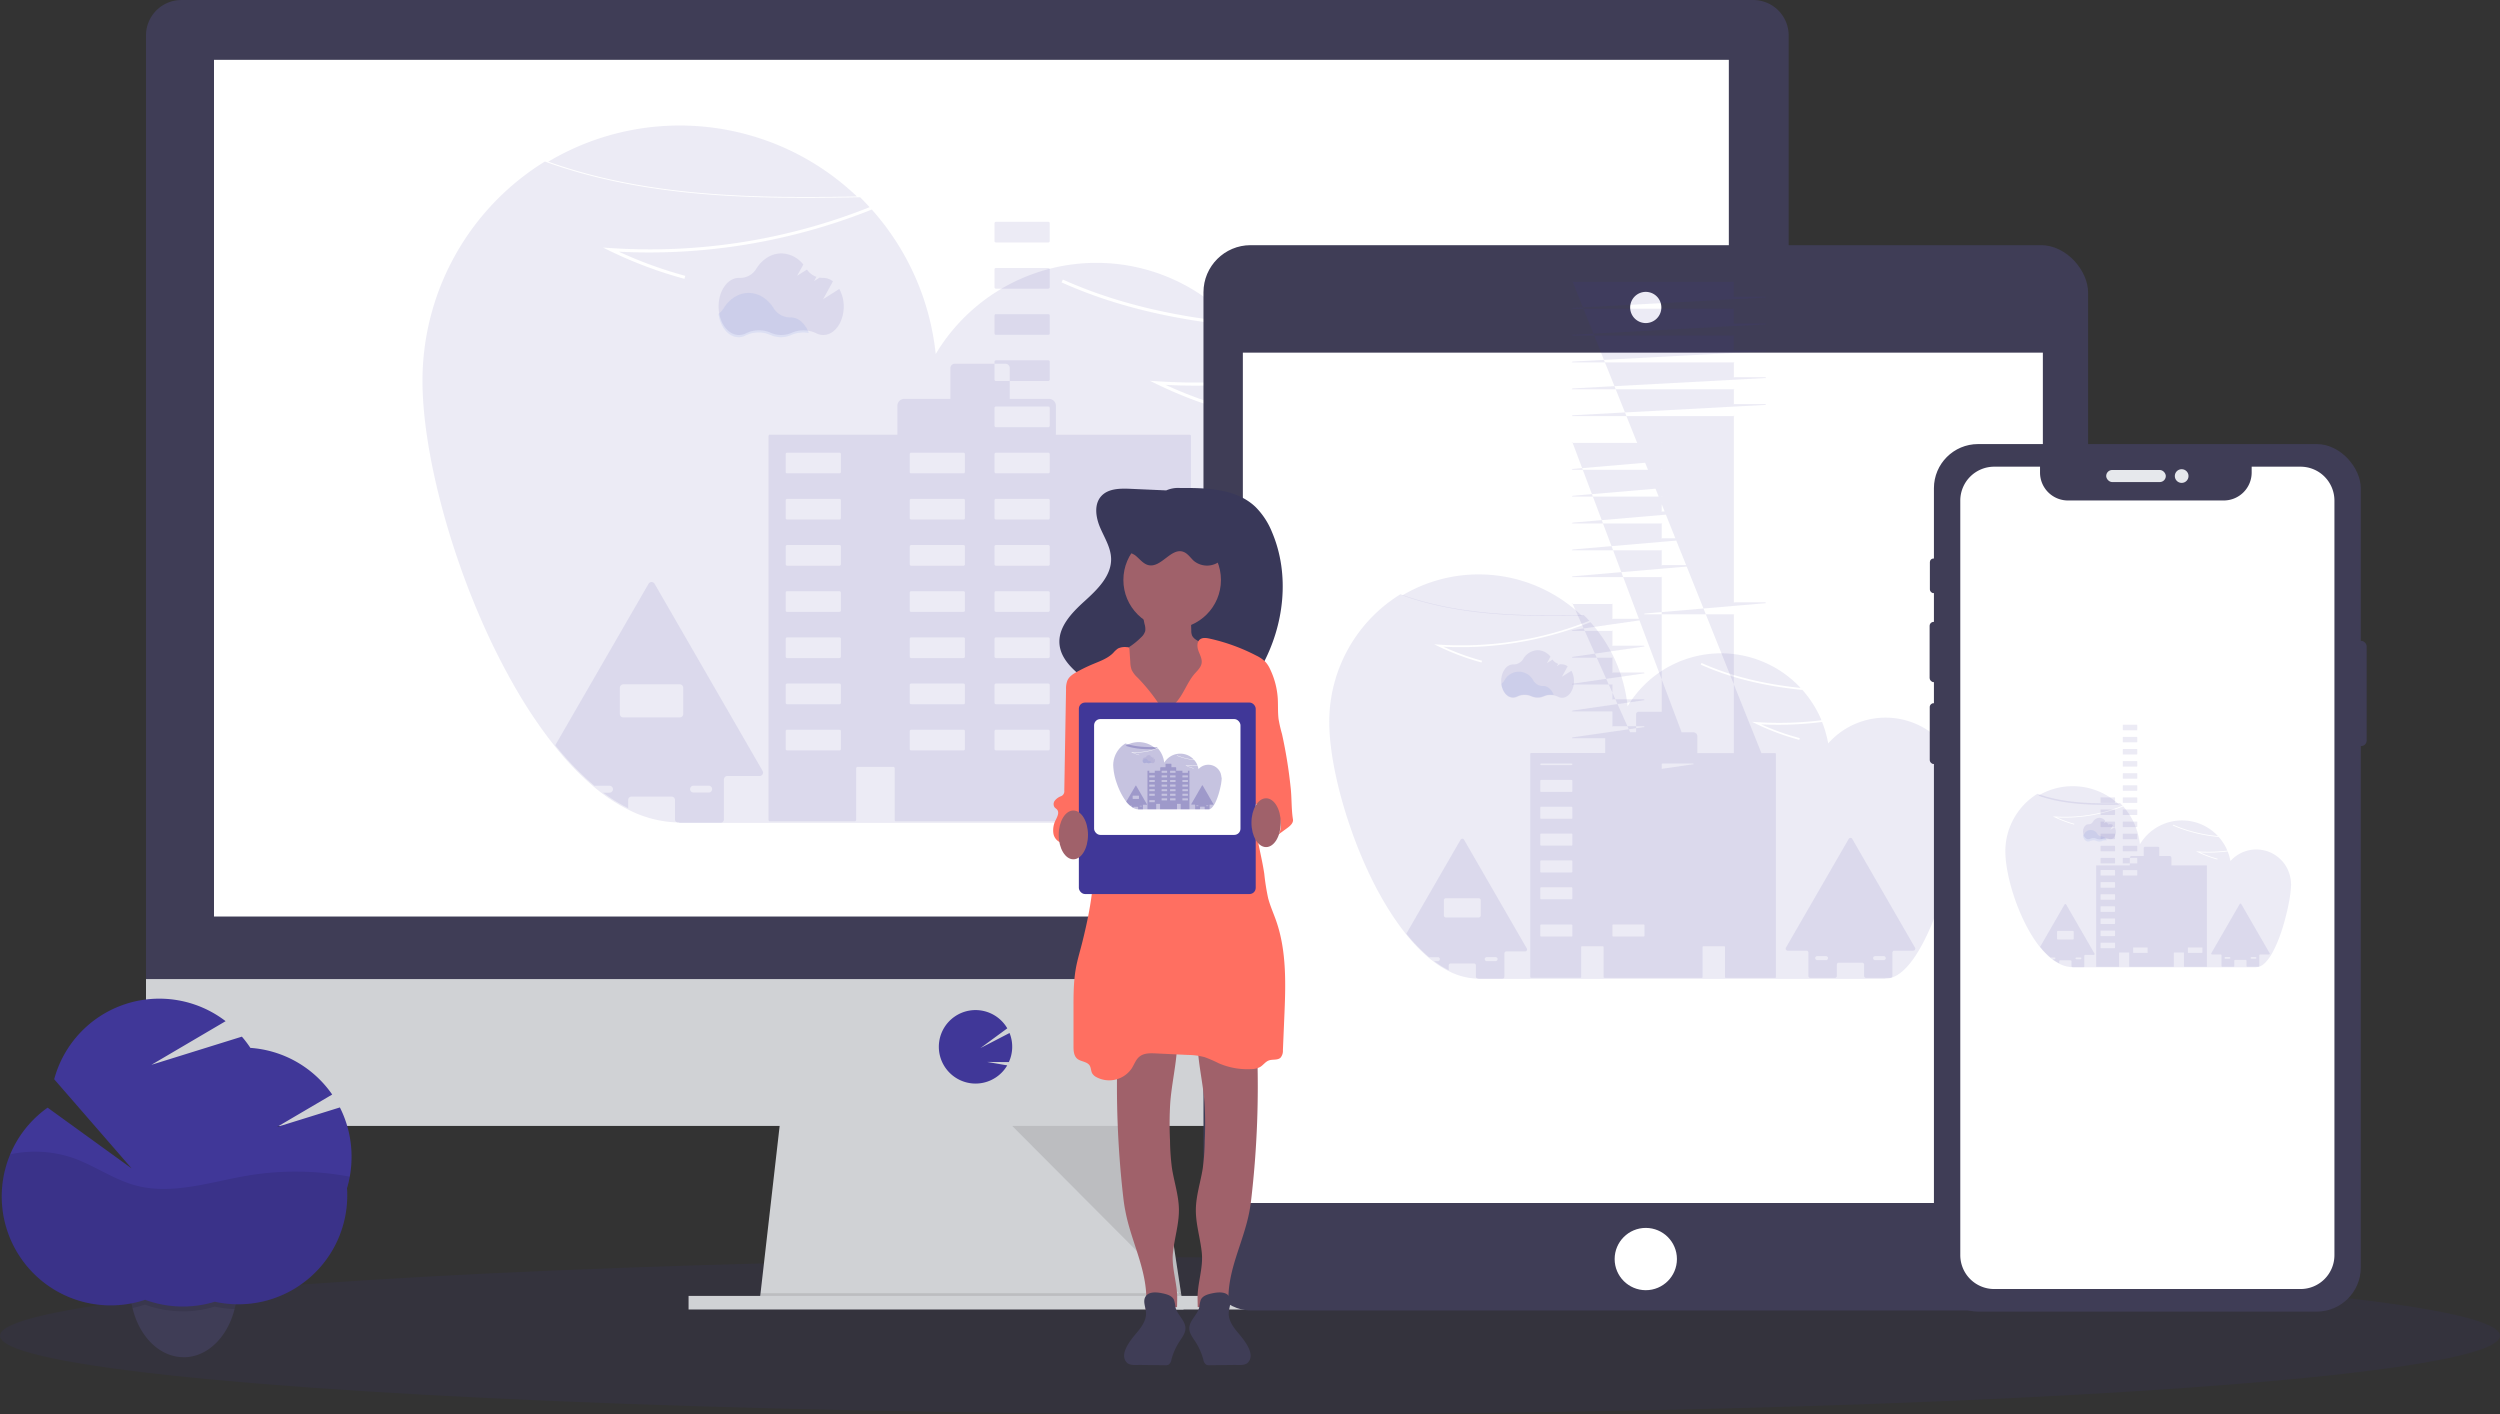 <svg width="1050" height="594.02" xmlns="http://www.w3.org/2000/svg" xmlns:svg="http://www.w3.org/2000/svg">
 <rect width="100%" height="100%" fill="#333333" stroke="none"/>
 <title>posting photo</title>
 <g>
  <title>Layer 1</title>
  <ellipse id="svg_1" opacity="0.1" fill="#403798" ry="33" rx="525" cy="561.02" cx="525"/>
  <polygon id="svg_2" fill="#d0d2d5" points="497.09 549.99 318.9 547.71 319.43 543.14 328.04 467.75 484.53 467.75 496.04 543.14 496.92 548.85 497.09 549.99"/>
  <polygon id="svg_3" opacity="0.1" points="496.92 548.85 408 548.85 318.9 547.71 319.43 543.14 496.04 543.14 496.92 548.85"/>
  <rect id="svg_4" fill="#d0d2d5" height="5.71" width="236.45" y="544.28" x="289.2"/>
  <path id="svg_5" fill="#3f3d56" d="m751.24,14.94a14.87,14.87 0 0 0 -14.8,-14.93l-660.32,0a14.87,14.87 0 0 0 -14.8,14.94l0,400.26l689.92,0l0,-400.27z"/>
  <path id="svg_6" fill="#d0d2d5" d="m61.32,411.21l0,46.88a14.8,14.8 0 0 0 14.8,14.8l660.32,0a14.8,14.8 0 0 0 14.8,-14.8l0,-46.88l-689.92,0z"/>
  <rect id="svg_7" fill="#fff" height="359.81" width="636.23" y="25.13" x="89.88"/>
  <path id="svg_8" fill="#403798" d="m409.71,455.1a15.43,15.43 0 0 0 12.13,-5.88l0,0a16.06,16.06 0 0 0 1.2,-1.76l-8.47,-1.45l9.15,0.07a15.44,15.44 0 0 0 0.29,-12.22l-12.27,6.36l11.32,-8.32a15.42,15.42 0 1 0 -25.47,17.26l0,0a15.43,15.43 0 0 0 12.12,5.94z"/>
  <polygon id="svg_9" opacity="0.1" points="425.13 472.89 496.22 544.28 485.31 472.89 425.13 472.89"/>
  <path id="svg_10" opacity="0.1" fill="#403798" d="m634.94,210.11a1.48,1.48 0 0 0 0,-0.21a55.29,55.29 0 0 0 -2.66,-14.57c-0.09,-0.27 -0.17,-0.54 -0.27,-0.8a55.77,55.77 0 0 0 -21.32,-28a55.47,55.47 0 0 0 -72.69,9a78.52,78.52 0 0 0 -4.43,-15.52a248.45,248.45 0 0 1 -44,1.64a177.65,177.65 0 0 0 27.91,10.14l-0.34,1.27a178.73,178.73 0 0 1 -31.19,-11.67l-3,-1.46l3.36,0.22a249.73,249.73 0 0 0 46.82,-1.35a79.17,79.17 0 0 0 -13.8,-21.9c-25.18,-2.54 -50.17,-7.82 -73.48,-18.3l0.54,-1.19c22.7,10.2 47,15.45 71.61,18a78.63,78.63 0 0 0 -125,13.28a108.05,108.05 0 0 0 -26.84,-60.68a251.7,251.7 0 0 1 -41.45,12.56a250.58,250.58 0 0 1 -64.81,5.14a177.9,177.9 0 0 0 27.9,10.14l-0.34,1.26a179,179 0 0 1 -31.19,-11.66l-3,-1.47l3.35,0.22a248.9,248.9 0 0 0 108.62,-17.19c-1.29,-1.42 -2.63,-2.81 -4,-4.17c-43.06,0.87 -89.95,0.45 -132.4,-15a108.28,108.28 0 0 0 -51.4,92.17c0,20.32 5.58,48.27 15.3,76.31a325.56,325.56 0 0 0 15.26,36.75c3,6 6.12,11.9 9.44,17.52l0,0a198.58,198.58 0 0 0 13.16,19.71c0.86,1.13 1.73,2.24 2.6,3.32a120.36,120.36 0 0 0 16.42,17l0,0q1.82,1.52 3.67,2.9a69.49,69.49 0 0 0 10.53,6.49a48.34,48.34 0 0 0 19.81,5.38c0.55,0 1.09,0 1.64,0l0,0.23l294,0l0,-0.23l0.22,0a14.74,14.74 0 0 0 5,-0.88c10.4,-3.69 20,-18.5 27.93,-37.21c1.76,-4.15 3.44,-8.49 5,-12.95c1.41,-3.93 2.75,-8 4,-12a371.64,371.64 0 0 0 9.25,-36.12c2.8,-13.88 4.35,-26 4.35,-33.68c-0.02,-0.78 -0.02,-1.61 -0.08,-2.44z"/>
  <path id="svg_11" opacity="0.1" fill="#403798" d="m359.91,82.51a107.89,107.89 0 0 0 -129.62,-14.61c41.54,14.88 87.39,15.43 129.62,14.61z"/>
  <path id="svg_12" opacity="0.1" fill="#4e73df" d="m600.72,324.06l-45.37,-78.59a1.45,1.45 0 0 0 -2.51,0l-45.37,78.59a1.45,1.45 0 0 0 1.25,2.17l13.54,0a1.46,1.46 0 0 1 1.45,1.44l0,16.79a1.44,1.44 0 0 0 1.44,1.45l17.66,0a1.45,1.45 0 0 0 1.45,-1.45l0,-8.1a1.44,1.44 0 0 1 1.44,-1.45l16.79,0a1.45,1.45 0 0 1 1.45,1.45l0,8.1a1.45,1.45 0 0 0 1.45,1.45l17.61,0a1.44,1.44 0 0 0 1.37,-1a1.34,1.34 0 0 0 0.08,-0.46l0,-16.78a1.45,1.45 0 0 1 1.45,-1.44l13.53,0a1.45,1.45 0 0 0 1.29,-2.17zm-63.26,8.69a1.4,1.4 0 0 1 -1,0.43l-6.37,0a1.45,1.45 0 0 1 -1.45,-1.45a1.47,1.47 0 0 1 1.45,-1.45l6.37,0a1.45,1.45 0 0 1 1.45,1.45a1.4,1.4 0 0 1 -0.45,1.02zm41.68,0a1.4,1.4 0 0 1 -1,0.43l-6.37,0a1.45,1.45 0 0 1 -1,-2.47a1.4,1.4 0 0 1 1,-0.43l6.37,0a1.45,1.45 0 0 1 1.45,1.45a1.4,1.4 0 0 1 -0.45,1.02z"/>
  <path id="svg_13" opacity="0.1" fill="#403798" d="m320.28,323.75l-45.37,-78.59a1.45,1.45 0 0 0 -2.5,0l-39.2,67.85a119.89,119.89 0 0 0 16.42,17l6.37,0a1.45,1.45 0 0 1 1.45,1.45a1.47,1.47 0 0 1 -1.45,1.45l-2.69,0a70.22,70.22 0 0 0 10.51,6.53l0,-3.43a1.44,1.44 0 0 1 1.45,-1.44l16.79,0a1.44,1.44 0 0 1 1.44,1.44l0,8.1a1.51,1.51 0 0 0 0.13,0.61a1.44,1.44 0 0 0 1.32,0.84l17.66,0a1.41,1.41 0 0 0 1.15,-0.58a1.44,1.44 0 0 0 0.29,-0.87l0,-16.74a1.45,1.45 0 0 1 1.45,-1.45l13.5,0a1.44,1.44 0 0 0 1.28,-2.17zm-30,6.65a1.43,1.43 0 0 1 1,-0.43l6.36,0a1.45,1.45 0 0 1 1.45,1.45a1.45,1.45 0 0 1 -1.45,1.45l-6.36,0a1.45,1.45 0 0 1 -1.45,-1.45a1.44,1.44 0 0 1 0.46,-1.02l-0.01,0zm-28.5,-29.08a1.44,1.44 0 0 1 -1.44,-1.45l0,-11a1.44,1.44 0 0 1 1.44,-1.45l23.74,0a1.45,1.45 0 0 1 1.44,1.45l0,11a1.45,1.45 0 0 1 -1.44,1.45l-23.74,0z"/>
  <path id="svg_14" opacity="0.1" fill="#403798" d="m499.63,182.58l-56.15,0l0,-12.15a2.9,2.9 0 0 0 -2.9,-2.9l-16.49,0l0,-12.94a1.82,1.82 0 0 0 -1.83,-1.82l-21.26,0a1.83,1.83 0 0 0 -1.83,1.82l0,12.94l-19.36,0a2.9,2.9 0 0 0 -2.9,2.9l0,12.14l-53.54,0a0.58,0.58 0 0 0 -0.59,0.59l0,161.2a0.58,0.58 0 0 0 0.59,0.59l35.63,0a0.58,0.58 0 0 0 0.59,-0.59l0,-21.67a0.6,0.6 0 0 1 0.59,-0.6l15,0a0.6,0.6 0 0 1 0.59,0.6l0,21.68a0.58,0.58 0 0 0 0.59,0.59l70.32,0a0.59,0.59 0 0 0 0.59,-0.59l0,-21.68a0.59,0.59 0 0 1 0.58,-0.6l15,0a0.59,0.59 0 0 1 0.59,0.6l0,21.68a0.59,0.59 0 0 0 0.59,0.59l35.59,0a0.59,0.59 0 0 0 0.59,-0.59l0,-161.2a0.59,0.59 0 0 0 -0.58,-0.59zm-146.46,132a0.58,0.58 0 0 1 -0.59,0.59l-22,0a0.58,0.58 0 0 1 -0.59,-0.59l0,-7.5a0.59,0.59 0 0 1 0.59,-0.6l22,0a0.59,0.59 0 0 1 0.59,0.6l0,7.5zm0,-19.39a0.59,0.59 0 0 1 -0.59,0.59l-22,0a0.59,0.59 0 0 1 -0.59,-0.59l0,-7.51a0.59,0.59 0 0 1 0.59,-0.59l22,0a0.59,0.59 0 0 1 0.59,0.59l0,7.51zm0,-19.4a0.58,0.58 0 0 1 -0.59,0.59l-22,0a0.58,0.58 0 0 1 -0.59,-0.59l0,-7.5a0.58,0.58 0 0 1 0.59,-0.59l22,0a0.58,0.58 0 0 1 0.59,0.59l0,7.5zm0,-19.39a0.58,0.58 0 0 1 -0.59,0.59l-22,0a0.58,0.58 0 0 1 -0.59,-0.59l0,-7.5a0.58,0.58 0 0 1 0.59,-0.59l22,0a0.58,0.58 0 0 1 0.59,0.59l0,7.5zm0,-19.39a0.59,0.59 0 0 1 -0.59,0.59l-22,0a0.59,0.59 0 0 1 -0.58,-0.59l0,-7.51a0.59,0.59 0 0 1 0.59,-0.59l22,0a0.59,0.59 0 0 1 0.59,0.59l-0.01,7.51zm0,-19.4a0.58,0.58 0 0 1 -0.59,0.59l-22,0a0.58,0.58 0 0 1 -0.59,-0.59l0,-7.5a0.58,0.58 0 0 1 0.59,-0.59l22,0a0.58,0.58 0 0 1 0.59,0.59l0,7.5zm0,-19.39a0.58,0.58 0 0 1 -0.59,0.59l-22,0a0.58,0.58 0 0 1 -0.59,-0.59l0,-7.5a0.58,0.58 0 0 1 0.59,-0.59l22,0a0.58,0.58 0 0 1 0.59,0.59l0,7.5zm52.1,116.36a0.58,0.58 0 0 1 -0.59,0.59l-22,0a0.58,0.58 0 0 1 -0.59,-0.59l0,-7.5a0.59,0.59 0 0 1 0.59,-0.6l22,0a0.59,0.59 0 0 1 0.59,0.6l0,7.5zm0,-19.39a0.59,0.59 0 0 1 -0.59,0.59l-22,0a0.59,0.59 0 0 1 -0.59,-0.59l0,-7.51a0.59,0.59 0 0 1 0.59,-0.59l22,0a0.59,0.59 0 0 1 0.59,0.59l0,7.51zm0,-19.4a0.58,0.58 0 0 1 -0.59,0.59l-22,0a0.58,0.58 0 0 1 -0.59,-0.59l0,-7.5a0.58,0.58 0 0 1 0.59,-0.59l22,0a0.58,0.58 0 0 1 0.59,0.59l0,7.5zm0,-19.39a0.58,0.58 0 0 1 -0.59,0.59l-22,0a0.58,0.58 0 0 1 -0.59,-0.59l0,-7.5a0.58,0.58 0 0 1 0.59,-0.59l22,0a0.58,0.58 0 0 1 0.59,0.59l0,7.5zm0,-19.39a0.59,0.59 0 0 1 -0.59,0.59l-22,0a0.59,0.59 0 0 1 -0.59,-0.59l0,-7.51a0.59,0.59 0 0 1 0.59,-0.59l22,0a0.59,0.59 0 0 1 0.59,0.59l0,7.51zm0,-19.4a0.58,0.58 0 0 1 -0.59,0.59l-22,0a0.58,0.58 0 0 1 -0.59,-0.59l0,-7.5a0.58,0.58 0 0 1 0.59,-0.59l22,0a0.58,0.58 0 0 1 0.59,0.59l0,7.5zm0,-19.39a0.58,0.58 0 0 1 -0.59,0.59l-22,0a0.58,0.58 0 0 1 -0.59,-0.59l0,-7.5a0.58,0.58 0 0 1 0.59,-0.59l22,0a0.58,0.58 0 0 1 0.59,0.59l0,7.5zm35.61,116.36a0.59,0.59 0 0 1 -0.59,0.59l-22,0a0.59,0.59 0 0 1 -0.59,-0.59l0,-7.5a0.6,0.6 0 0 1 0.59,-0.6l22,0a0.6,0.6 0 0 1 0.59,0.6l0,7.5zm0,-19.39a0.6,0.6 0 0 1 -0.59,0.59l-22,0a0.6,0.6 0 0 1 -0.59,-0.59l0,-7.51a0.6,0.6 0 0 1 0.59,-0.59l22,0a0.6,0.6 0 0 1 0.59,0.59l0,7.51zm0,-19.4a0.59,0.59 0 0 1 -0.59,0.59l-22,0a0.59,0.59 0 0 1 -0.59,-0.59l0,-7.5a0.59,0.59 0 0 1 0.59,-0.59l22,0a0.59,0.59 0 0 1 0.59,0.59l0,7.5zm0,-19.39a0.59,0.59 0 0 1 -0.59,0.59l-22,0a0.59,0.59 0 0 1 -0.59,-0.59l0,-7.5a0.59,0.59 0 0 1 0.59,-0.59l22,0a0.59,0.59 0 0 1 0.59,0.59l0,7.5zm0,-19.39a0.6,0.6 0 0 1 -0.59,0.59l-22,0a0.6,0.6 0 0 1 -0.59,-0.59l0,-7.51a0.6,0.6 0 0 1 0.59,-0.59l22,0a0.6,0.6 0 0 1 0.59,0.59l0,7.51zm0,-19.4a0.59,0.59 0 0 1 -0.59,0.59l-22,0a0.59,0.59 0 0 1 -0.59,-0.59l0,-7.5a0.59,0.59 0 0 1 0.59,-0.59l22,0a0.59,0.59 0 0 1 0.59,0.59l0,7.5zm0,-19.39a0.59,0.59 0 0 1 -0.59,0.59l-22,0a0.59,0.59 0 0 1 -0.59,-0.59l0,-7.5a0.59,0.59 0 0 1 0.59,-0.59l22,0a0.59,0.59 0 0 1 0.59,0.59l0,7.5zm52.12,123.84a0.59,0.59 0 0 1 -0.59,0.59l-22,0a0.58,0.58 0 0 1 -0.59,-0.59l0,-7.5a0.59,0.59 0 0 1 0.59,-0.6l22,0a0.6,0.6 0 0 1 0.59,0.6l0,7.5zm-52.12,-143.23a0.6,0.6 0 0 1 -0.59,0.59l-22,0a0.59,0.59 0 0 1 -0.59,-0.59l0,-7.51a0.59,0.59 0 0 1 0.59,-0.59l22,0a0.6,0.6 0 0 1 0.59,0.59l0,7.51zm0,-19.4a0.59,0.59 0 0 1 -0.59,0.59l-22,0a0.58,0.58 0 0 1 -0.59,-0.59l0,-7.5a0.58,0.58 0 0 1 0.59,-0.59l22,0a0.59,0.59 0 0 1 0.59,0.59l0,7.5zm0,-19.39a0.59,0.59 0 0 1 -0.59,0.59l-22,0a0.58,0.58 0 0 1 -0.59,-0.59l0,-7.5a0.58,0.58 0 0 1 0.59,-0.59l22,0a0.59,0.59 0 0 1 0.59,0.59l0,7.5zm52.12,104.47a0.6,0.6 0 0 1 -0.59,0.59l-22,0a0.59,0.59 0 0 1 -0.59,-0.59l0,-7.51a0.59,0.59 0 0 1 0.59,-0.59l22,0a0.6,0.6 0 0 1 0.59,0.59l0,7.51zm-52.12,-123.87a0.59,0.59 0 0 1 -0.59,0.59l-22,0a0.58,0.58 0 0 1 -0.59,-0.59l0,-7.5a0.58,0.58 0 0 1 0.59,-0.59l22,0a0.59,0.59 0 0 1 0.59,0.59l0,7.5zm0,-19.39a0.59,0.59 0 0 1 -0.59,0.59l-22,0a0.58,0.58 0 0 1 -0.59,-0.59l0,-7.5a0.58,0.58 0 0 1 0.59,-0.59l22,0a0.59,0.59 0 0 1 0.59,0.59l0,7.5z"/>
  <path id="svg_15" opacity="0.1" fill="#4e73df" d="m339.7,139.88a12.6,12.6 0 0 0 -7.33,0.8a10.79,10.79 0 0 1 -8.81,0a12.37,12.37 0 0 0 -10.36,0.2a6.33,6.33 0 0 1 -3,0.75c-4.2,0 -7.7,-4.23 -8.42,-9.81a8.11,8.11 0 0 0 2.09,-2.27c2.47,-4 6.28,-6.51 10.56,-6.51s8.06,2.51 10.52,6.44a8.1,8.1 0 0 0 7,3.83l0.11,0c3.34,-0.02 6.24,2.7 7.64,6.57z"/>
  <path id="svg_16" opacity="0.1" fill="#403798" d="m352.5,121.36l-6.79,4.31l4.12,-7.5a6.73,6.73 0 0 0 -4.1,-1.46l-0.11,0a8.22,8.22 0 0 1 -1.41,-0.1l-2.3,1.45l1,-1.79a8.19,8.19 0 0 1 -4,-3.05l-4.12,2.61l2.6,-4.73a12.05,12.05 0 0 0 -9.22,-4.67c-4.29,0 -8.1,2.55 -10.57,6.52a7.87,7.87 0 0 1 -7,3.76l-0.23,0c-4.72,0 -8.56,5.36 -8.56,12s3.84,12 8.56,12a6.48,6.48 0 0 0 3,-0.74a12.3,12.3 0 0 1 10.36,-0.2a10.9,10.9 0 0 0 8.81,0a12.35,12.35 0 0 1 10.27,0.19a6.31,6.31 0 0 0 3,0.73c4.72,0 8.56,-5.36 8.56,-12a15.22,15.22 0 0 0 -1.87,-7.33z"/>
  <rect id="svg_17" fill="#3f3d56" rx="19.8" height="447.42" width="371.54" y="102.97" x="505.46"/>
  <rect id="svg_18" fill="#fff" height="357.15" width="336" y="148.11" x="522"/>
  <circle id="svg_19" fill="#fff" r="13.08" cy="528.8" cx="691.23"/>
  <path id="svg_20" fill="#fff" d="m691.23,135.18a6,6 0 1 1 6,-6a6,6 0 0 1 -6,6z"/>
  <path id="svg_21" fill="#fff" d="m691.23,123.59a5.55,5.55 0 1 1 -5.54,5.55a5.55,5.55 0 0 1 5.54,-5.55m0,-1a6.55,6.55 0 1 0 6.54,6.55a6.54,6.54 0 0 0 -6.54,-6.55z"/>
  <path id="svg_22" opacity="0.1" fill="#403798" d="m824.2,332.31s0,-0.08 0,-0.12a32.12,32.12 0 0 0 -1.55,-8.47l-0.15,-0.46a32.51,32.51 0 0 0 -12.41,-16.25a32.23,32.23 0 0 0 -42.25,5.22a47.14,47.14 0 0 0 -2.57,-9a144.23,144.23 0 0 1 -25.59,1a102.72,102.72 0 0 0 16.22,5.78l-0.2,0.74a103.56,103.56 0 0 1 -18.13,-6.74l-1.76,-0.85l2,0.13a144.61,144.61 0 0 0 27.22,-0.78a46.08,46.08 0 0 0 -8,-12.73c-14.64,-1.48 -29.17,-4.55 -42.72,-10.64l0.31,-0.7c13.2,5.94 27.35,9 41.63,10.49a45.71,45.71 0 0 0 -72.66,7.72a62.74,62.74 0 0 0 -15.59,-35.33a147.66,147.66 0 0 1 -24.1,7.3a145.91,145.91 0 0 1 -37.68,3a102.72,102.72 0 0 0 16.22,5.89l-0.2,0.73a102.73,102.73 0 0 1 -18.13,-6.78l-1.76,-0.85l2,0.13a144.71,144.71 0 0 0 63.16,-10c-0.75,-0.83 -1.53,-1.63 -2.33,-2.42c-25,0.5 -52.29,0.26 -77,-8.73a62.93,62.93 0 0 0 -29.89,53.62c0,11.81 3.25,28.06 8.9,44.36a187.93,187.93 0 0 0 8.81,21.35c1.72,3.51 3.55,6.92 5.48,10.18l0,0a117,117 0 0 0 7.65,11.46c0.5,0.65 1,1.3 1.52,1.93a69.63,69.63 0 0 0 9.54,9.87l0,0c0.71,0.59 1.42,1.15 2.14,1.68a40.31,40.31 0 0 0 6.11,3.81a28,28 0 0 0 11.56,3.16c0.31,0 0.63,0 0.95,0l0,0.13l170.86,0l0,-0.13l0.12,0a8.76,8.76 0 0 0 2.89,-0.51c6,-2.15 11.61,-10.76 16.23,-21.64c1,-2.41 2,-4.93 2.94,-7.52c0.82,-2.29 1.59,-4.63 2.33,-7a215.07,215.07 0 0 0 5.38,-21a110.27,110.27 0 0 0 2.53,-19.58c0,-0.48 -0.01,-0.96 -0.03,-1.45z"/>
  <path id="svg_23" opacity="0.1" fill="#403798" d="m664.31,258.55a62.72,62.72 0 0 0 -75.31,-8.49c24.11,8.65 50.76,8.95 75.31,8.49z"/>
  <path id="svg_24" opacity="0.1" fill="#403798" d="m804.3,398.01l-26.37,-45.69a0.84,0.84 0 0 0 -1.46,0l-26.38,45.69a0.84,0.84 0 0 0 0.73,1.26l7.87,0a0.85,0.85 0 0 1 0.84,0.84l0,9.76a0.85,0.85 0 0 0 0.84,0.84l10.27,0a0.85,0.85 0 0 0 0.84,-0.84l0,-4.71a0.83,0.83 0 0 1 0.84,-0.84l9.76,0a0.84,0.84 0 0 1 0.84,0.84l0,4.71a0.85,0.85 0 0 0 0.84,0.84l10.24,0a0.84,0.84 0 0 0 0.8,-0.57a0.86,0.86 0 0 0 0,-0.27l0,-9.76a0.84,0.84 0 0 1 0.84,-0.84l7.87,0a0.84,0.84 0 0 0 0.79,-1.26zm-36.77,5a0.86,0.86 0 0 1 -0.6,0.25l-3.7,0a0.85,0.85 0 0 1 -0.84,-0.84a0.81,0.81 0 0 1 0.25,-0.6a0.84,0.84 0 0 1 0.59,-0.25l3.7,0a0.85,0.85 0 0 1 0.85,0.85a0.84,0.84 0 0 1 -0.25,0.59zm24.23,0a0.86,0.86 0 0 1 -0.6,0.25l-3.7,0a0.85,0.85 0 0 1 0,-1.69l3.7,0a0.85,0.85 0 0 1 0.85,0.85a0.84,0.84 0 0 1 -0.25,0.59z"/>
  <path id="svg_25" opacity="0.1" fill="#403798" d="m641.27,398.38l-26.37,-45.69a0.84,0.84 0 0 0 -1.46,0l-22.78,39.46a69.45,69.45 0 0 0 9.54,9.86l3.7,0a0.84,0.84 0 0 1 0.6,1.43a0.81,0.81 0 0 1 -0.6,0.25l-1.56,0a41,41 0 0 0 6.11,3.8l0,-2a0.84,0.84 0 0 1 0.84,-0.84l9.76,0a0.85,0.85 0 0 1 0.84,0.84l0,4.71a0.78,0.78 0 0 0 0.08,0.35a0.83,0.83 0 0 0 0.76,0.49l10.27,0a0.84,0.84 0 0 0 0.67,-0.34a0.86,0.86 0 0 0 0.17,-0.5l0,-9.76a0.84,0.84 0 0 1 0.84,-0.84l7.87,0a0.84,0.84 0 0 0 0.72,-1.22zm-17.43,3.86a0.83,0.83 0 0 1 0.59,-0.24l3.71,0a0.83,0.83 0 0 1 0.59,1.43a0.8,0.8 0 0 1 -0.59,0.25l-3.71,0a0.85,0.85 0 0 1 -0.84,-0.84a0.86,0.86 0 0 1 0.25,-0.6zm-16.57,-16.9a0.84,0.84 0 0 1 -0.84,-0.85l0,-6.39a0.84,0.84 0 0 1 0.84,-0.84l13.8,0a0.85,0.85 0 0 1 0.84,0.84l0,6.39a0.85,0.85 0 0 1 -0.84,0.85l-13.8,0z"/>
  <path id="svg_26" opacity="0.1" fill="#403798" d="m745.53,316.31l-32.64,0l0,-7.05a1.69,1.69 0 0 0 -1.69,-1.69l-9.58,0l0,-7.56a1.06,1.06 0 0 0 -1.06,-1.06l-12.35,0a1.05,1.05 0 0 0 -1.06,1.06l0,7.52l-11.27,0a1.69,1.69 0 0 0 -1.69,1.69l0,7.05l-31.12,0a0.35,0.35 0 0 0 -0.35,0.34l0,93.72a0.35,0.35 0 0 0 0.35,0.34l20.68,0a0.34,0.34 0 0 0 0.34,-0.34l0,-12.57a0.35,0.35 0 0 1 0.35,-0.34l8.73,0a0.35,0.35 0 0 1 0.35,0.34l0,12.61a0.34,0.34 0 0 0 0.34,0.34l40.88,0a0.34,0.34 0 0 0 0.34,-0.34l0,-12.61a0.34,0.34 0 0 1 0.34,-0.34l8.74,0a0.34,0.34 0 0 1 0.34,0.34l0,12.61a0.35,0.35 0 0 0 0.35,0.34l20.68,0a0.34,0.34 0 0 0 0.34,-0.34l0,-93.72a0.34,0.34 0 0 0 -0.34,-0.34zm-85.14,76.7a0.34,0.34 0 0 1 -0.34,0.34l-12.78,0a0.34,0.34 0 0 1 -0.34,-0.34l0,-4.37a0.34,0.34 0 0 1 0.34,-0.34l12.78,0a0.34,0.34 0 0 1 0.34,0.34l0,4.37zm0,-15.65a0.34,0.34 0 0 1 -0.34,0.34l-12.78,0a0.34,0.34 0 0 1 -0.34,-0.34l0,-4.36a0.34,0.34 0 0 1 0.34,-0.34l12.78,0a0.34,0.34 0 0 1 0.34,0.34l0,4.36zm0,-11.27a0.34,0.34 0 0 1 -0.34,0.34l-12.78,0a0.34,0.34 0 0 1 -0.34,-0.34l0,-4.37a0.34,0.34 0 0 1 0.34,-0.34l12.78,0a0.34,0.34 0 0 1 0.34,0.34l0,4.37zm0,-11.28a0.35,0.35 0 0 1 -0.34,0.35l-12.78,0a0.35,0.35 0 0 1 -0.34,-0.35l0,-4.36a0.34,0.34 0 0 1 0.34,-0.34l12.78,0a0.34,0.34 0 0 1 0.34,0.34l0,4.36zm0,-11.27a0.34,0.34 0 0 1 -0.34,0.34l-12.78,0a0.34,0.34 0 0 1 -0.34,-0.34l0,-4.37a0.34,0.34 0 0 1 0.34,-0.34l12.78,0a0.34,0.34 0 0 1 0.34,0.34l0,4.37zm0,-11.27a0.34,0.34 0 0 1 -0.34,0.34l-12.78,0a0.34,0.34 0 0 1 -0.34,-0.34l0,-4.37a0.34,0.34 0 0 1 0.34,-0.34l12.78,0a0.34,0.34 0 0 1 0.34,0.34l0,4.37zm0,-11.28a0.34,0.34 0 0 1 -0.34,0.34l-12.78,0a0.34,0.34 0 0 1 -0.34,-0.34l0,0.02a0.34,0.34 0 0 1 0.34,-0.34l12.78,0a0.34,0.34 0 0 1 0.34,0.34l0,-0.02zm30.29,72a0.34,0.34 0 0 1 -0.34,0.34l-12.78,0a0.34,0.34 0 0 1 -0.34,-0.34l0,-4.37a0.34,0.34 0 0 1 0.34,-0.34l12.78,0a0.34,0.34 0 0 1 0.34,0.34l0,4.37zm-30.29,-83.28a0.34,0.34 0 0 1 -0.34,0.34l17.51,0a0.34,0.34 0 0 1 -0.34,-0.34l0,-4.36a0.34,0.34 0 0 1 0.34,-0.34l12.78,0a0.34,0.34 0 0 1 0.34,0.34l-30.29,4.36zm0,-11.27a0.34,0.34 0 0 1 -0.34,0.34l17.51,0a0.34,0.34 0 0 1 -0.34,-0.34l0,-4.37a0.34,0.34 0 0 1 0.34,-0.34l12.78,0a0.34,0.34 0 0 1 0.34,0.34l-30.29,4.37zm0,-11.28a0.35,0.35 0 0 1 -0.34,0.35l17.51,0a0.35,0.35 0 0 1 -0.34,-0.35l0,-4.36a0.34,0.34 0 0 1 0.34,-0.34l12.78,0a0.34,0.34 0 0 1 0.34,0.34l-30.29,4.36zm0,-11.27a0.34,0.34 0 0 1 -0.34,0.34l17.51,0a0.34,0.34 0 0 1 -0.34,-0.34l0,-4.37a0.34,0.34 0 0 1 0.34,-0.34l12.78,0a0.34,0.34 0 0 1 0.34,0.34l-30.29,4.37zm0,-11.27a0.34,0.34 0 0 1 -0.34,0.34l17.51,0a0.34,0.34 0 0 1 -0.34,-0.34l0,-4.37a0.34,0.34 0 0 1 0.34,-0.34l12.78,0a0.34,0.34 0 0 1 0.34,0.34l-30.29,4.37zm0,-11.28a0.34,0.34 0 0 1 -0.34,0.34l17.51,0a0.34,0.34 0 0 1 -0.34,-0.34l0,67.67a0.34,0.34 0 0 1 0.34,-0.34l12.78,0a0.34,0.34 0 0 1 0.34,0.34l-30.29,-67.67zm20.7,72a0.34,0.34 0 0 1 -0.34,0.34l17.51,0a0.34,0.34 0 0 1 -0.34,-0.34l0,-4.37a0.34,0.34 0 0 1 0.34,-0.34l12.74,0a0.34,0.34 0 0 1 0.34,0.34l-30.25,4.37zm-20.7,-83.28a0.34,0.34 0 0 1 -0.34,0.34l38.21,0a0.34,0.34 0 0 1 -0.34,-0.34l0,-4.36a0.34,0.34 0 0 1 0.34,-0.34l12.74,0a0.34,0.34 0 0 1 0.34,0.34l-50.95,4.36zm0,-11.27a0.34,0.34 0 0 1 -0.34,0.34l38.21,0a0.34,0.34 0 0 1 -0.34,-0.34l0,-4.37a0.34,0.34 0 0 1 0.34,-0.34l12.74,0a0.34,0.34 0 0 1 0.34,0.34l-50.95,4.37zm0,-11.28a0.35,0.35 0 0 1 -0.34,0.35l38.21,0a0.35,0.35 0 0 1 -0.34,-0.35l0,-4.36a0.34,0.34 0 0 1 0.34,-0.34l12.74,0a0.34,0.34 0 0 1 0.34,0.34l-50.95,4.36zm0,-11.27a0.34,0.34 0 0 1 -0.34,0.34l38.21,0a0.34,0.34 0 0 1 -0.34,-0.34l0,-4.37a0.34,0.34 0 0 1 0.34,-0.34l12.74,0a0.34,0.34 0 0 1 0.34,0.34l-50.95,4.37zm0,-11.27a0.34,0.34 0 0 1 -0.34,0.34l38.21,0a0.34,0.34 0 0 1 -0.34,-0.34l0,-4.37a0.34,0.34 0 0 1 0.34,-0.34l12.74,0a0.34,0.34 0 0 1 0.34,0.34l-50.95,4.37zm0,-11.28a0.34,0.34 0 0 1 -0.34,0.34l38.21,0a0.34,0.34 0 0 1 -0.34,-0.34l0,135.32a0.34,0.34 0 0 1 0.34,-0.34l12.74,0a0.34,0.34 0 0 1 0.34,0.34l-50.95,-135.32zm30.33,72a0.35,0.35 0 0 1 -0.34,0.34l38.17,0a0.34,0.34 0 0 1 -0.34,-0.34l0,-4.37a0.34,0.34 0 0 1 0.34,-0.34l12.78,0a0.34,0.34 0 0 1 0.34,0.34l-50.95,4.37zm-30.33,-83.28a0.34,0.34 0 0 1 -0.34,0.34l68.5,0a0.34,0.34 0 0 1 -0.34,-0.34l0,-4.36a0.34,0.34 0 0 1 0.34,-0.34l12.78,0a0.34,0.34 0 0 1 0.34,0.34l-81.28,4.36zm0,-11.27a0.34,0.34 0 0 1 -0.34,0.34l68.5,0a0.34,0.34 0 0 1 -0.34,-0.34l0,-4.37a0.34,0.34 0 0 1 0.34,-0.34l12.78,0a0.35,0.35 0 0 1 0.34,0.34l-81.28,4.37zm0,-11.28a0.35,0.35 0 0 1 -0.34,0.35l68.5,0a0.35,0.35 0 0 1 -0.34,-0.35l0,-4.36a0.34,0.34 0 0 1 0.34,-0.34l12.78,0a0.34,0.34 0 0 1 0.34,0.34l-81.28,4.36zm0,-11.27a0.34,0.34 0 0 1 -0.34,0.34l68.5,0a0.34,0.34 0 0 1 -0.34,-0.34l0,-4.37a0.34,0.34 0 0 1 0.34,-0.34l12.78,0a0.35,0.35 0 0 1 0.34,0.34l-81.28,4.37zm0,-11.27a0.35,0.35 0 0 1 -0.34,0.34l68.5,0a0.34,0.34 0 0 1 -0.34,-0.34l0,-4.37a0.34,0.34 0 0 1 0.34,-0.34l12.78,0a0.34,0.34 0 0 1 0.34,0.34l-81.28,4.37zm0,-11.28a0.34,0.34 0 0 1 -0.34,0.34l68.5,0a0.34,0.34 0 0 1 -0.34,-0.34l0,202.97a0.34,0.34 0 0 1 0.34,-0.34l12.78,0a0.34,0.34 0 0 1 0.34,0.34l-81.28,-202.97z"/>
  <path id="svg_27" opacity="0.1" fill="#4e73df" d="m652.56,291.91a7.39,7.39 0 0 0 -4.26,0.46a6.34,6.34 0 0 1 -2.55,0.54a6.24,6.24 0 0 1 -2.57,-0.55a7.18,7.18 0 0 0 -6,0.12a3.72,3.72 0 0 1 -1.73,0.43c-2.44,0 -4.47,-2.46 -4.89,-5.7a4.82,4.82 0 0 0 1.22,-1.32a6.86,6.86 0 0 1 12.25,0a4.68,4.68 0 0 0 4,2.23l0.07,0c1.96,-0.04 3.64,1.51 4.46,3.79z"/>
  <path id="svg_28" opacity="0.1" fill="#403798" d="m660,281.72l-4,2.51l2.4,-4.36a3.92,3.92 0 0 0 -2.39,-0.85l-0.01,0a5.55,5.55 0 0 1 -0.82,-0.06l-1.34,0.84l0.58,-1a4.72,4.72 0 0 1 -2.34,-1.77l-2.4,1.51l1.52,-2.75a7,7 0 0 0 -5.37,-2.71a7.35,7.35 0 0 0 -6.14,3.79a4.6,4.6 0 0 1 -4.06,2.19l-0.13,0c-2.75,0 -5,3.11 -5,7s2.23,7 5,7a3.73,3.73 0 0 0 1.73,-0.44a7.18,7.18 0 0 1 6,-0.11a6.41,6.41 0 0 0 2.57,0.55a6.34,6.34 0 0 0 2.55,-0.54a7.19,7.19 0 0 1 6,0.11a3.64,3.64 0 0 0 1.71,0.43c2.75,0 5,-3.12 5,-7a8.86,8.86 0 0 0 -1.06,-4.34z"/>
  <rect id="svg_29" fill="#3f3d56" rx="2.29" height="44.17" width="5.36" y="269.17" x="988.64"/>
  <rect id="svg_30" fill="#3f3d56" rx="1.5" height="14.54" width="3.01" y="234.57" x="810.55"/>
  <rect id="svg_31" fill="#3f3d56" rx="1.69" height="25.31" width="3.39" y="261.19" x="810.44"/>
  <rect id="svg_32" fill="#3f3d56" rx="1.61" height="25.53" width="3.23" y="295.35" x="810.49"/>
  <rect id="svg_33" fill="#3f3d56" rx="18.54" height="364.37" width="179.29" y="186.51" x="812.25"/>
  <rect id="svg_34" fill="#e6e8ec" rx="2.54" height="5.08" width="25.04" y="197.39" x="884.6"/>
  <circle id="svg_35" fill="#e6e8ec" r="2.88" cy="199.94" cx="916.3"/>
  <path id="svg_36" fill="#fff" d="m966.22,196.01l-20.52,0l0,2.47a11.73,11.73 0 0 1 -11.7,11.72l-65.46,0a11.73,11.73 0 0 1 -11.73,-11.73l0,-2.46l-19.25,0a14.25,14.25 0 0 0 -14.24,14.24l0,316.9a14.24,14.24 0 0 0 14.24,14.24l128.66,0a14.23,14.23 0 0 0 14.24,-14.24l0,-316.91a14.24,14.24 0 0 0 -14.24,-14.23z"/>
  <path id="svg_37" opacity="0.1" fill="#403798" d="m962.2,370.69l0,0a14.33,14.33 0 0 0 -0.7,-3.83a1.72,1.72 0 0 0 -0.07,-0.21a14.56,14.56 0 0 0 -24.65,-5a20.46,20.46 0 0 0 -1.16,-4.07a65.66,65.66 0 0 1 -11.55,0.43a47.79,47.79 0 0 0 7.32,2.66l-0.09,0.33a46.82,46.82 0 0 1 -8.18,-3.06l-0.79,-0.39l0.88,0.06a65.38,65.38 0 0 0 12.28,-0.35a20.79,20.79 0 0 0 -3.62,-5.75a61.91,61.91 0 0 1 -19.27,-4.79l0.14,-0.32a60.89,60.89 0 0 0 18.78,4.73a20.63,20.63 0 0 0 -32.78,3.49a28.35,28.35 0 0 0 -7,-15.94a66.32,66.32 0 0 1 -27.87,4.64a46.76,46.76 0 0 0 7.32,2.66l-0.09,0.33a46.82,46.82 0 0 1 -8.18,-3.06l-0.79,-0.38l0.88,0.06a65.26,65.26 0 0 0 28.49,-4.52c-0.34,-0.37 -0.69,-0.73 -1.05,-1.09c-11.29,0.23 -23.59,0.12 -34.72,-3.94a28.4,28.4 0 0 0 -13.48,24.19c0,5.33 1.46,12.66 4,20a83.69,83.69 0 0 0 4,9.64q1.17,2.38 2.47,4.6l0,0a54,54 0 0 0 3.45,5.17l0.69,0.87a32,32 0 0 0 4.3,4.45l0,0c0.32,0.27 0.64,0.52 1,0.76a18.94,18.94 0 0 0 2.75,1.72a12.92,12.92 0 0 0 5.2,1.41l0.43,0l0,0.05l77.09,0l0,-0.05l0.06,0a3.92,3.92 0 0 0 1.3,-0.23c2.73,-1 5.24,-4.85 7.32,-9.76c0.47,-1.09 0.91,-2.23 1.33,-3.4s0.72,-2.08 1.05,-3.15c1,-3.2 1.82,-6.49 2.43,-9.47a50.32,50.32 0 0 0 1.14,-8.83c-0.04,-0.22 -0.05,-0.44 -0.06,-0.66z"/>
  <path id="svg_38" opacity="0.1" fill="#403798" d="m890.07,338.01a28.3,28.3 0 0 0 -34,-3.83c10.93,3.83 22.93,4 34,3.83z"/>
  <path id="svg_39" opacity="0.1" fill="#403798" d="m953.23,400.31l-11.9,-20.61a0.38,0.38 0 0 0 -0.66,0l-11.9,20.61a0.38,0.38 0 0 0 0.33,0.57l3.55,0a0.38,0.38 0 0 1 0.38,0.38l0,4.4a0.38,0.38 0 0 0 0.38,0.38l4.59,0a0.38,0.38 0 0 0 0.38,-0.38l0,-2.12a0.38,0.38 0 0 1 0.38,-0.38l4.4,0a0.38,0.38 0 0 1 0.38,0.38l0,2.12a0.38,0.38 0 0 0 0.38,0.38l4.63,0a0.38,0.38 0 0 0 0.36,-0.26a0.37,0.37 0 0 0 0,-0.12l0,-4.4a0.38,0.38 0 0 1 0.38,-0.38l3.55,0a0.38,0.38 0 0 0 0.39,-0.57zm-16.59,2.28a0.39,0.39 0 0 1 -0.27,0.11l-1.67,0a0.38,0.38 0 0 1 -0.38,-0.38a0.35,0.35 0 0 1 0.11,-0.26a0.4,0.4 0 0 1 0.27,-0.12l1.67,0a0.38,0.38 0 0 1 0.38,0.38a0.37,0.37 0 0 1 -0.11,0.27zm10.93,0a0.37,0.37 0 0 1 -0.27,0.11l-1.67,0a0.38,0.38 0 0 1 -0.38,-0.38a0.35,0.35 0 0 1 0.11,-0.26a0.4,0.4 0 0 1 0.27,-0.12l1.67,0a0.38,0.38 0 0 1 0.38,0.38a0.37,0.37 0 0 1 -0.11,0.27z"/>
  <path id="svg_40" opacity="0.1" fill="#403798" d="m879.68,400.49l-11.9,-20.61a0.38,0.38 0 0 0 -0.66,0l-10.27,17.8a32,32 0 0 0 4.3,4.45l1.67,0a0.38,0.38 0 1 1 0,0.75l-0.7,0a18.94,18.94 0 0 0 2.75,1.72l0,-0.88a0.38,0.38 0 0 1 0.38,-0.38l4.41,0a0.38,0.38 0 0 1 0.37,0.38l0,2.12a0.39,0.39 0 0 0 0.38,0.38l4.64,0a0.38,0.38 0 0 0 0.3,-0.15a0.35,0.35 0 0 0 0.07,-0.23l0,-4.4a0.38,0.38 0 0 1 0.38,-0.38l3.55,0a0.38,0.38 0 0 0 0.33,-0.57zm-7.86,1.75a0.35,0.35 0 0 1 0.26,-0.11l1.67,0a0.38,0.38 0 1 1 0,0.75l-1.67,0a0.38,0.38 0 0 1 -0.38,-0.38a0.37,0.37 0 0 1 0.12,-0.26zm-7.48,-7.63a0.38,0.38 0 0 1 -0.38,-0.38l0,-2.88a0.38,0.38 0 0 1 0.38,-0.38l6.23,0a0.38,0.38 0 0 1 0.38,0.38l0,2.88a0.38,0.38 0 0 1 -0.38,0.38l-6.23,0z"/>
  <path id="svg_41" opacity="0.1" fill="#403798" d="m926.72,363.47l-14.72,0l0,-3.19a0.76,0.76 0 0 0 -0.76,-0.76l-4.34,0l0,-3.39a0.48,0.48 0 0 0 -0.47,-0.48l-5.57,0a0.48,0.48 0 0 0 -0.48,0.48l0,3.39l-5.09,0a0.76,0.76 0 0 0 -0.76,0.76l0,3.19l-14,0a0.15,0.15 0 0 0 -0.15,0.15l0,42.28a0.16,0.16 0 0 0 0.15,0.16l9.33,0a0.16,0.16 0 0 0 0.16,-0.16l0,-5.69a0.15,0.15 0 0 1 0.15,-0.15l3.94,0a0.16,0.16 0 0 1 0.16,0.15l0,5.69a0.16,0.16 0 0 0 0.15,0.16l18.44,0a0.16,0.16 0 0 0 0.16,-0.16l0,-5.69a0.15,0.15 0 0 1 0.15,-0.15l3.94,0a0.16,0.16 0 0 1 0.16,0.15l0,5.69a0.16,0.16 0 0 0 0.15,0.16l9.34,0a0.16,0.16 0 0 0 0.15,-0.16l0,-42.28a0.15,0.15 0 0 0 -0.19,-0.15zm-38.41,34.61a0.16,0.16 0 0 1 -0.16,0.16l-5.76,0a0.16,0.16 0 0 1 -0.16,-0.16l0,-2a0.16,0.16 0 0 1 0.16,-0.15l5.76,0a0.16,0.16 0 0 1 0.16,0.15l0,2zm0,-5.08a0.16,0.16 0 0 1 -0.16,0.15l-5.76,0a0.16,0.16 0 0 1 -0.16,-0.15l0,-2a0.16,0.16 0 0 1 0.16,-0.16l5.76,0a0.16,0.16 0 0 1 0.16,0.16l0,2zm0,-5.09a0.16,0.16 0 0 1 -0.16,0.16l-5.76,0a0.16,0.16 0 0 1 -0.16,-0.16l0,-2a0.16,0.16 0 0 1 0.16,-0.15l5.76,0a0.16,0.16 0 0 1 0.16,0.15l0,2zm0,-5.09a0.16,0.16 0 0 1 -0.16,0.16l-5.76,0a0.16,0.16 0 0 1 -0.16,-0.16l0,-2a0.16,0.16 0 0 1 0.16,-0.16l5.76,0a0.16,0.16 0 0 1 0.16,0.16l0,2zm0,-5.08a0.16,0.16 0 0 1 -0.16,0.15l-5.76,0a0.16,0.16 0 0 1 -0.16,-0.15l0,-2a0.16,0.16 0 0 1 0.16,-0.15l5.76,0a0.16,0.16 0 0 1 0.16,0.15l0,2zm0,-5.09a0.16,0.16 0 0 1 -0.16,0.16l-5.76,0a0.16,0.16 0 0 1 -0.16,-0.16l0,-2a0.16,0.16 0 0 1 0.16,-0.15l5.76,0a0.16,0.16 0 0 1 0.16,0.15l0,2zm0,-5.08a0.16,0.16 0 0 1 -0.16,0.15l-5.76,0a0.16,0.16 0 0 1 -0.16,-0.15l0,-2a0.16,0.16 0 0 1 0.16,-0.16l5.76,0a0.16,0.16 0 0 1 0.16,0.16l0,2zm13.69,32.51a0.16,0.16 0 0 1 -0.15,0.16l-5.77,0a0.16,0.16 0 0 1 -0.15,-0.16l0,-2a0.15,0.15 0 0 1 0.15,-0.15l5.77,0a0.15,0.15 0 0 1 0.15,0.15l0,2zm-13.69,-37.59a0.15,0.15 0 0 1 -0.15,0.15l-5.77,0a0.15,0.15 0 0 1 -0.15,-0.15l0,-2a0.16,0.16 0 0 1 0.15,-0.16l5.77,0a0.16,0.16 0 0 1 0.15,0.16l0,2zm0,-5.09a0.16,0.16 0 0 1 -0.15,0.16l-5.77,0a0.16,0.16 0 0 1 -0.15,-0.16l0,-2a0.15,0.15 0 0 1 0.15,-0.15l5.77,0a0.15,0.15 0 0 1 0.15,0.15l0,2zm0,-5.09a0.16,0.16 0 0 1 -0.15,0.16l-5.77,0a0.16,0.16 0 0 1 -0.15,-0.16l0,-2a0.16,0.16 0 0 1 0.15,-0.16l5.77,0a0.16,0.16 0 0 1 0.15,0.16l0,2zm0,-5.08a0.15,0.15 0 0 1 -0.15,0.15l-5.77,0a0.15,0.15 0 0 1 -0.15,-0.15l0,-2a0.15,0.15 0 0 1 0.15,-0.15l5.77,0a0.15,0.15 0 0 1 0.15,0.15l0,2zm0,-5.09a0.16,0.16 0 0 1 -0.15,0.16l-5.77,0a0.16,0.16 0 0 1 -0.15,-0.16l0,-2a0.15,0.15 0 0 1 0.15,-0.15l5.77,0a0.15,0.15 0 0 1 0.15,0.15l0,2zm0,-5.08a0.15,0.15 0 0 1 -0.15,0.15l-5.77,0a0.15,0.15 0 0 1 -0.15,-0.15l0,-2a0.16,0.16 0 0 1 0.15,-0.16l5.77,0a0.16,0.16 0 0 1 0.15,0.16l0,2zm9.34,30.51a0.16,0.16 0 0 1 -0.16,0.16l-5.76,0a0.16,0.16 0 0 1 -0.16,-0.16l0,-2a0.16,0.16 0 0 1 0.16,-0.15l5.76,0a0.16,0.16 0 0 1 0.16,0.15l0,2zm0,-5.08a0.16,0.16 0 0 1 -0.16,0.15l-5.76,0a0.16,0.16 0 0 1 -0.16,-0.15l0,-2a0.16,0.16 0 0 1 0.16,-0.16l5.76,0a0.16,0.16 0 0 1 0.16,0.16l0,2zm0,-5.09a0.16,0.16 0 0 1 -0.16,0.16l-5.76,0a0.16,0.16 0 0 1 -0.16,-0.16l0,-2a0.16,0.16 0 0 1 0.16,-0.15l5.76,0a0.16,0.16 0 0 1 0.16,0.15l0,2zm0,-5.09a0.16,0.16 0 0 1 -0.16,0.16l-5.76,0a0.16,0.16 0 0 1 -0.16,-0.16l0,-2a0.16,0.16 0 0 1 0.16,-0.16l5.76,0a0.16,0.16 0 0 1 0.16,0.16l0,2zm0,-5.08a0.16,0.16 0 0 1 -0.16,0.15l-5.76,0a0.16,0.16 0 0 1 -0.16,-0.15l0,-2a0.16,0.16 0 0 1 0.16,-0.15l5.76,0a0.16,0.16 0 0 1 0.16,0.15l0,2zm0,-5.09a0.16,0.16 0 0 1 -0.16,0.16l-5.76,0a0.16,0.16 0 0 1 -0.16,-0.16l0,-2a0.16,0.16 0 0 1 0.16,-0.15l5.76,0a0.16,0.16 0 0 1 0.16,0.15l0,2zm0,-5.08a0.16,0.16 0 0 1 -0.16,0.15l-5.76,0a0.16,0.16 0 0 1 -0.16,-0.15l0,-2a0.16,0.16 0 0 1 0.16,-0.16l5.76,0a0.16,0.16 0 0 1 0.16,0.16l0,2zm27.35,63.02a0.16,0.16 0 0 1 -0.15,0.16l-5.77,0a0.16,0.16 0 0 1 -0.15,-0.16l0,-2a0.15,0.15 0 0 1 0.15,-0.15l5.77,0a0.15,0.15 0 0 1 0.15,0.15l0,2zm-27.35,-68.1a0.15,0.15 0 0 1 -0.15,0.15l-5.77,0a0.15,0.15 0 0 1 -0.15,-0.15l0,-2a0.16,0.16 0 0 1 0.15,-0.16l5.77,0a0.16,0.16 0 0 1 0.15,0.16l0,2zm0,-5.09a0.16,0.16 0 0 1 -0.15,0.16l-5.77,0a0.16,0.16 0 0 1 -0.15,-0.16l0,-2a0.15,0.15 0 0 1 0.15,-0.15l5.77,0a0.15,0.15 0 0 1 0.15,0.15l0,2zm0,-5.09a0.16,0.16 0 0 1 -0.15,0.16l-5.77,0a0.16,0.16 0 0 1 -0.15,-0.16l0,-2a0.16,0.16 0 0 1 0.15,-0.16l5.77,0a0.16,0.16 0 0 1 0.15,0.16l0,2zm0,-5.08a0.15,0.15 0 0 1 -0.15,0.15l-5.77,0a0.15,0.15 0 0 1 -0.15,-0.15l0,-2a0.15,0.15 0 0 1 0.15,-0.15l5.77,0a0.15,0.15 0 0 1 0.15,0.15l0,2zm0,-5.09a0.16,0.16 0 0 1 -0.15,0.16l-5.77,0a0.16,0.16 0 0 1 -0.15,-0.16l0,-2a0.15,0.15 0 0 1 0.15,-0.15l5.77,0a0.15,0.15 0 0 1 0.15,0.15l0,2zm0,-5.08a0.15,0.15 0 0 1 -0.15,0.15l-5.77,0a0.15,0.15 0 0 1 -0.15,-0.15l0,-2a0.16,0.16 0 0 1 0.15,-0.16l5.77,0a0.16,0.16 0 0 1 0.15,0.16l0,2z"/>
  <path id="svg_42" opacity="0.1" fill="#4e73df" d="m884.77,353.01a3.33,3.33 0 0 0 -1.92,0.21a2.82,2.82 0 0 1 -1.15,0.24a2.72,2.72 0 0 1 -1.16,-0.25a3.27,3.27 0 0 0 -2.72,0.06a1.73,1.73 0 0 1 -0.78,0.19c-1.1,0 -2,-1.11 -2.21,-2.57a2.06,2.06 0 0 0 0.55,-0.59a3.1,3.1 0 0 1 5.53,0a2.11,2.11 0 0 0 1.83,1l0,0a2.28,2.28 0 0 1 2.03,1.71z"/>
  <path id="svg_43" opacity="0.1" fill="#403798" d="m888.13,347.42l-1.78,1.12l1.08,-2a1.75,1.75 0 0 0 -1.08,-0.39l0,0a1.51,1.51 0 0 1 -0.37,0l-0.61,0.38l0.26,-0.47a2.19,2.19 0 0 1 -1.05,-0.8l-1.08,0.68l0.68,-1.24a3.16,3.16 0 0 0 -2.42,-1.22a3.3,3.3 0 0 0 -2.76,1.73a2.09,2.09 0 0 1 -1.83,1l-0.06,0c-1.24,0 -2.25,1.41 -2.25,3.14s1,3.14 2.25,3.14a1.64,1.64 0 0 0 0.78,-0.19a3.23,3.23 0 0 1 2.72,0a2.9,2.9 0 0 0 2.31,0a3.24,3.24 0 0 1 2.69,0a1.6,1.6 0 0 0 0.77,0.19c1.24,0 2.25,-1.4 2.25,-3.14a4,4 0 0 0 -0.5,-1.93z"/>
  <path id="svg_44" fill="#3f3d56" d="m99.65,540.6a37,37 0 0 1 -0.8,7.76c-0.1,0.48 -0.21,0.95 -0.32,1.41c-2.84,11.39 -10.85,19.72 -20.41,20.25c-0.32,0 -0.64,0 -1,0c-10.11,0 -18.66,-8.72 -21.48,-20.73c-0.08,-0.32 -0.15,-0.64 -0.22,-1a37,37 0 0 1 -0.8,-7.76c0,-16.27 10.07,-29.45 22.5,-29.45s22.53,13.25 22.53,29.52z"/>
  <path id="svg_45" opacity="0.1" d="m99.65,540.6a37,37 0 0 1 -0.8,7.76c-0.1,0.48 -0.21,0.95 -0.32,1.41c-0.34,0 -0.67,0 -1,0a45.76,45.76 0 0 1 -7.36,-1a44.92,44.92 0 0 1 -6.56,1.5a45.87,45.87 0 0 1 -5.14,0.48l-1.74,0a46.41,46.41 0 0 1 -6.16,-0.41a45.17,45.17 0 0 1 -9.67,-2.4a45.56,45.56 0 0 1 -5.22,1.4c-0.08,-0.32 -0.15,-0.64 -0.22,-1a37,37 0 0 1 -0.8,-7.76c0,-16.27 10.07,-29.45 22.5,-29.45s22.49,13.2 22.49,29.47z"/>
  <path id="svg_46" fill="#403798" d="m147.65,485.73a45.6,45.6 0 0 0 -4.9,-20.61l-26.46,8.23l23.23,-13.65a45.71,45.71 0 0 0 -34.36,-19.59a45.65,45.65 0 0 0 -3.57,-4.72l-38,11.83l31.17,-18.33a45.73,45.73 0 0 0 -72,24.39l32.55,37.47l-35.31,-25.54a45.74,45.74 0 0 0 40.93,80.7a45.92,45.92 0 0 0 29.28,0.81a45.74,45.74 0 0 0 55.62,-44.66c0,-1 0,-2 -0.1,-3a45.74,45.74 0 0 0 1.92,-13.33z"/>
  <path id="svg_47" opacity="0.1" d="m146.86,494.21a122.14,122.14 0 0 0 -42.34,-0.54c-15.89,2.63 -32.13,8.42 -47.67,4.19c-9.12,-2.48 -17,-8.22 -25.91,-11.41a49.18,49.18 0 0 0 -26.75,-1.6a45.76,45.76 0 0 0 56.69,61.06a45.92,45.92 0 0 0 29.28,0.81a45.74,45.74 0 0 0 55.62,-44.66c0,-1 0,-2 -0.1,-3a46,46 0 0 0 1.18,-4.85z"/>
  <path id="svg_48" fill="#393859" d="m493.71,206.14l-19,-0.84c-4.35,-0.19 -9.31,-0.13 -12.21,3.11c-3.09,3.45 -2.28,8.87 -0.46,13.14s4.48,8.36 4.62,13c0.21,7.3 -5.78,13.08 -11.21,18s-11.23,11 -10.44,18.27c0.62,5.67 5.14,10.05 9.6,13.59a128.25,128.25 0 0 0 21.85,14c4.43,2.24 9.15,4.26 14.12,4.31c4.36,0.05 8.58,-1.42 12.68,-2.9c7.13,-2.56 14.45,-5.33 19.86,-10.62a39.92,39.92 0 0 0 6.9,-9.54c9.35,-17 11.84,-38.26 4.24,-56.13a31.55,31.55 0 0 0 -7,-10.66c-8.1,-7.67 -20.46,-8 -31.62,-7.91a12.39,12.39 0 0 0 -5.92,1.05c-1.77,1 -3,3.23 -2.18,5.08"/>
  <path id="svg_49" fill="#a0616a" d="m469.39,441.38a411.28,411.28 0 0 0 2.24,60.27c0.26,2.29 0.53,4.58 1,6.84c1.28,7 3.9,13.71 5.95,20.54s3.57,14 2.56,21.07q6.6,-0.69 13.22,-1.13l0.06,-3.4c0.12,-6.52 -2.44,-12.88 -1.79,-19.37c0.62,-6.14 2.6,-12.14 2.51,-18.31c-0.09,-5.83 -2,-11.45 -2.91,-17.21a97.73,97.73 0 0 1 -0.82,-11.6a146.49,146.49 0 0 1 0.1,-16c0.84,-10.82 4.06,-21.6 2.57,-32.35c-8.16,3.76 -16.58,6.93 -24.69,10.65z"/>
  <path id="svg_50" fill="#3f3d56" d="m489.36,573.4a3,3 0 0 0 1.47,-0.24a3.2,3.2 0 0 0 1.17,-2.15a26.23,26.23 0 0 1 3.36,-7.55c1.13,-1.73 2.51,-3.49 2.53,-5.55c0,-3.33 -3.48,-5.66 -4.21,-8.91a14.38,14.38 0 0 0 -0.62,-3.08c-0.82,-1.75 -3,-2.35 -4.88,-2.74c-2.56,-0.54 -5.87,-0.76 -7.14,1.52c-1.08,1.94 0.12,4.3 0.28,6.51c0.2,3 -1.58,5.76 -3.5,8.07c-2.25,2.72 -8.16,9.23 -4.56,13c1.35,1.42 4.29,0.94 6,1l10.1,0.12z"/>
  <path id="svg_51" fill="#a0616a" d="m528,441.38a409.91,409.91 0 0 1 -2.25,60.27c-0.25,2.29 -0.52,4.58 -0.94,6.84c-1.28,7 -3.9,13.71 -6,20.54s-3.56,14 -2.55,21.07q-6.6,-0.69 -13.22,-1.13l-0.06,-3.4c-0.12,-6.52 2.43,-12.88 1.78,-19.37c-0.61,-6.14 -2.59,-12.14 -2.5,-18.31c0.09,-5.83 2,-11.45 2.9,-17.21a95.67,95.67 0 0 0 0.83,-11.6a146.49,146.49 0 0 0 -0.1,-16c-0.84,-10.82 -4.07,-21.6 -2.57,-32.35c8.19,3.76 16.6,6.93 24.68,10.65z"/>
  <path id="svg_52" fill="#3f3d56" d="m508.06,573.4a3,3 0 0 1 -1.46,-0.24a3.2,3.2 0 0 1 -1.21,-2.15a26.23,26.23 0 0 0 -3.36,-7.55c-1.13,-1.73 -2.52,-3.49 -2.53,-5.55c0,-3.33 3.48,-5.66 4.2,-8.91a14.39,14.39 0 0 1 0.63,-3.08c0.82,-1.75 3,-2.35 4.88,-2.74c2.56,-0.54 5.86,-0.76 7.14,1.52c1.08,1.94 -0.13,4.3 -0.28,6.51c-0.21,3 1.58,5.76 3.5,8.07c2.25,2.72 8.16,9.23 4.56,13c-1.35,1.42 -4.29,0.94 -6,1l-10.07,0.12z"/>
  <circle id="svg_53" fill="#a0616a" r="20.49" cy="243.59" cx="492.31"/>
  <path id="svg_54" fill="#a0616a" d="m480.7,262.06a7,7 0 0 1 0.3,2.95a5.74,5.74 0 0 1 -1.72,2.66a30.58,30.58 0 0 1 -10.15,6.77c-0.4,1.29 0.35,2.62 1.08,3.74c2.46,3.79 5.06,7.47 7.67,11.16a74.72,74.72 0 0 0 17.43,18.77l6,-7.54a48.75,48.75 0 0 0 3.48,-4.73a47.18,47.18 0 0 0 3.12,-6.39l7.33,-17c-4.41,0.89 -8.89,-1.14 -12.66,-3.61a4.94,4.94 0 0 1 -1.84,-1.76a5,5 0 0 1 -0.4,-2.18q-0.18,-5.3 -0.15,-10.59a136.14,136.14 0 0 0 -16,-1.25c-2.08,0 -3.48,-0.44 -4,1.76s0.06,5.11 0.51,7.24z"/>
  <path id="svg_55" fill="#ff6f61" d="m489.8,300.62a78.77,78.77 0 0 0 -12,-16a10.8,10.8 0 0 1 -2.51,-3.29a10,10 0 0 1 -0.56,-3.18l-0.36,-5.29a1.23,1.23 0 0 0 -0.27,-0.82a1.19,1.19 0 0 0 -0.81,-0.23a6.77,6.77 0 0 0 -3.71,0.54a10.4,10.4 0 0 0 -2,1.84c-2.29,2.35 -5.51,3.46 -8.53,4.73a68.63,68.63 0 0 0 -6.58,3.17c-1.69,0.93 -3.43,2 -4.19,3.8a9.39,9.39 0 0 0 -0.54,3.58l-0.74,42.54a2.25,2.25 0 0 1 -1.68,2.51a6.1,6.1 0 0 0 -2.32,1.77a2.4,2.4 0 0 0 -0.09,2.75c0.3,0.39 0.76,0.63 1.07,1c1,1.19 0.13,2.91 -0.54,4.29a9.32,9.32 0 0 0 -1,5.81a5,5 0 0 0 3.92,4c0.79,-2.55 -1,-5.44 0,-7.91a5.67,5.67 0 0 1 3.42,-2.85a12.29,12.29 0 0 1 6.24,-0.68l1.2,4.37c4.31,15.74 1.32,32.65 -2.61,48.49c-0.91,3.7 -2.06,7.34 -2.74,11.09c-1,5.63 -1,11.38 -1,17.1l0,15.64c0,1.9 0.12,4.05 1.57,5.28s4.12,1.14 5.21,2.84c0.63,1 0.51,2.29 1.08,3.31a4.38,4.38 0 0 0 1.7,1.55a11.44,11.44 0 0 0 14.91,-3.66c1.08,-1.71 1.73,-3.78 3.33,-5c1.83,-1.43 4.37,-1.39 6.68,-1.28l13.62,0.65a28.19,28.19 0 0 1 6.92,0.91a53.46,53.46 0 0 1 5.88,2.54a30.29,30.29 0 0 0 13.77,2.5a8,8 0 0 0 3.72,-0.9c1.3,-0.78 2.2,-2.2 3.63,-2.73c1.61,-0.6 3.68,0 4.93,-1.17a4.47,4.47 0 0 0 1,-3.17l0.57,-13.37c0.6,-13.79 1.13,-28 -3.42,-41c-1.11,-3.17 -2.51,-6.24 -3.36,-9.49a93.86,93.86 0 0 1 -1.61,-10.19c-1.41,-9.51 -4.62,-18.87 -4,-28.46c0,-0.73 0.64,-0.9 1.36,-1c2.54,-0.25 5.31,0.22 7.12,2c1.61,1.6 2.18,4 2.36,6.23a7,7 0 0 1 -0.86,4.68l3.76,-2.76c1.2,-0.88 2.54,-2.09 2.3,-3.56c-0.71,-4.37 -0.47,-9.26 -1,-13.65a199.36,199.36 0 0 0 -3.59,-22.16a58.25,58.25 0 0 1 -1.45,-6.32c-0.36,-2.92 -0.16,-5.87 -0.35,-8.81a33.18,33.18 0 0 0 -3.14,-12a12.26,12.26 0 0 0 -2,-3.18a13.94,13.94 0 0 0 -3.88,-2.68a79.93,79.93 0 0 0 -19.63,-7.13c-1.35,-0.29 -2.9,-0.51 -4,0.33c-1.4,1.08 -1.24,3.25 -0.62,4.91s1.57,3.33 1.3,5.08s-1.76,3.13 -3,4.52c-3.17,3.71 -4.61,8.71 -8,12.25c-1.45,1.63 -3.55,3.08 -3.88,5.32z"/>
  <path id="svg_56" fill="#393859" d="m477.07,233.47c1.73,1.44 3.18,3.44 5.38,3.91c5.3,1.12 9.44,-7.45 14.54,-5.62c1.86,0.67 3,2.52 4.43,3.82a8.77,8.77 0 0 0 12,-0.87c2.68,-3.13 2.71,-7.65 2.61,-11.77a8.85,8.85 0 0 0 -0.89,-4.42a7.12,7.12 0 0 0 -1.77,-1.86c-6.05,-4.73 -14.22,-5.41 -21.88,-5.9a16,16 0 0 0 -5,0.21c-2.28,0.58 -4.16,2.12 -6,3.62c-3.44,2.86 -11.81,8.3 -12.86,12.91s6.04,3.15 9.44,5.97z"/>
  <rect id="svg_57" fill="#403798" rx="2.61" height="80.43" width="74.28" y="295.07" x="453.12"/>
  <rect id="svg_58" fill="#fff" rx="2.61" height="48.65" width="61.48" y="302.01" x="459.52"/>
  <path id="svg_59" opacity="0.3" fill="#403798" d="m513,326.47l0,0a5.8,5.8 0 0 0 -0.27,-1.46l0,-0.07a5.53,5.53 0 0 0 -9.36,-1.9a7.35,7.35 0 0 0 -0.44,-1.54a24.69,24.69 0 0 1 -4.38,0.16a16.21,16.21 0 0 0 2.78,1l0,0.13a18.07,18.07 0 0 1 -3.1,-1.16l-0.3,-0.15l0.33,0a24.17,24.17 0 0 0 4.66,-0.13a7.72,7.72 0 0 0 -1.37,-2.18a23.49,23.49 0 0 1 -7.32,-1.82l0.06,-0.12a23.14,23.14 0 0 0 7.13,1.79a7.83,7.83 0 0 0 -12.45,1.33a10.74,10.74 0 0 0 -2.67,-6.05a25.14,25.14 0 0 1 -10.58,1.76a18.48,18.48 0 0 0 2.78,1l0,0.12a18.07,18.07 0 0 1 -3.1,-1.16l-0.3,-0.14l0.33,0a24.79,24.79 0 0 0 10.82,-1.72c-0.13,-0.14 -0.26,-0.28 -0.4,-0.41c-4.29,0.09 -8.95,0 -13.18,-1.5a10.8,10.8 0 0 0 -5.12,9.19a25.33,25.33 0 0 0 1.52,7.6a32.44,32.44 0 0 0 1.52,3.66c0.3,0.6 0.61,1.18 0.94,1.74l0,0a20.87,20.87 0 0 0 1.31,2l0.26,0.33a11.48,11.48 0 0 0 1.64,1.69l0,0a4.57,4.57 0 0 0 0.36,0.29a7.58,7.58 0 0 0 1.05,0.66a4.87,4.87 0 0 0 2,0.53l0.17,0l0,0l29.27,0l0,0l0,0a1.62,1.62 0 0 0 0.49,-0.08c1,-0.37 2,-1.85 2.79,-3.71c0.17,-0.41 0.34,-0.84 0.5,-1.29s0.27,-0.79 0.4,-1.19c0.38,-1.22 0.69,-2.47 0.92,-3.6a18.77,18.77 0 0 0 0.43,-3.35l-0.12,-0.25z"/>
  <path id="svg_60" opacity="0.3" fill="#403798" d="m485.65,314.66a10.72,10.72 0 0 0 -12.91,-1.45c4.14,1.48 8.7,1.53 12.91,1.45z"/>
  <path id="svg_61" opacity="0.3" fill="#403798" d="m509.63,337.71l-4.52,-7.82a0.14,0.14 0 0 0 -0.25,0l-4.52,7.82a0.15,0.15 0 0 0 0.13,0.22l1.35,0a0.14,0.14 0 0 1 0.14,0.14l0,1.68a0.14,0.14 0 0 0 0.14,0.14l1.76,0a0.15,0.15 0 0 0 0.15,-0.14l0,-0.81a0.15,0.15 0 0 1 0.14,-0.15l1.67,0a0.15,0.15 0 0 1 0.15,0.15l0,0.81a0.14,0.14 0 0 0 0.14,0.14l1.76,0a0.13,0.13 0 0 0 0.13,-0.1a0.06,0.06 0 0 0 0,0l0,-1.68a0.15,0.15 0 0 1 0.15,-0.14l1.34,0a0.15,0.15 0 0 0 0.14,-0.26zm-6.3,0.87a0.13,0.13 0 0 1 -0.1,0l-0.64,0a0.14,0.14 0 0 1 -0.14,-0.14a0.15,0.15 0 0 1 0,-0.1a0.14,0.14 0 0 1 0.1,-0.05l0.64,0a0.15,0.15 0 0 1 0.14,0.15a0.13,0.13 0 0 1 0,0.14zm4.15,0a0.13,0.13 0 0 1 -0.1,0l-0.64,0a0.14,0.14 0 0 1 -0.14,-0.14a0.15,0.15 0 0 1 0,-0.1a0.14,0.14 0 0 1 0.1,-0.05l0.64,0a0.15,0.15 0 0 1 0.14,0.15a0.13,0.13 0 0 1 0,0.14z"/>
  <path id="svg_62" opacity="0.3" fill="#403798" d="m481.7,337.78l-4.51,-7.77a0.14,0.14 0 0 0 -0.25,0l-3.94,6.71a11.91,11.91 0 0 0 1.64,1.68l0.63,0a0.15,0.15 0 0 1 0.15,0.15a0.14,0.14 0 0 1 -0.05,0.1a0.15,0.15 0 0 1 -0.1,0l-0.27,0a8.55,8.55 0 0 0 1.05,0.65l0,-0.29a0.15,0.15 0 0 1 0.14,-0.15l1.68,0a0.15,0.15 0 0 1 0.14,0.15l0,0.8a0.35,0.35 0 0 0 0,0.06a0.17,0.17 0 0 0 0.13,0.09l1.76,0a0.14,0.14 0 0 0 0.12,-0.06a0.12,0.12 0 0 0 0,-0.09l0,-1.67a0.14,0.14 0 0 1 0.14,-0.14l1.35,0a0.14,0.14 0 0 0 0.19,-0.22zm-3,0.66a0.15,0.15 0 0 1 0.1,0l0.63,0a0.15,0.15 0 0 1 0.15,0.15a0.14,0.14 0 0 1 -0.05,0.1a0.15,0.15 0 0 1 -0.1,0l-0.63,0a0.15,0.15 0 0 1 -0.15,-0.14a0.16,0.16 0 0 1 0.07,-0.11l-0.02,0zm-2.84,-2.89a0.15,0.15 0 0 1 -0.15,-0.15l0,-1.09a0.15,0.15 0 0 1 0.15,-0.14l2.36,0a0.15,0.15 0 0 1 0.15,0.14l0,1.09a0.15,0.15 0 0 1 -0.15,0.15l-2.36,0z"/>
  <path id="svg_63" opacity="0.3" fill="#403798" d="m499.56,323.72l-5.56,0l0,-1.2a0.29,0.29 0 0 0 -0.29,-0.29l-1.71,0l0,-1.29a0.18,0.18 0 0 0 -0.18,-0.18l-2.12,0a0.18,0.18 0 0 0 -0.18,0.18l0,1.29l-1.93,0a0.29,0.29 0 0 0 -0.29,0.29l0,1.2l-5.3,0a0.06,0.06 0 0 0 -0.06,0.06l0,16.06a0.06,0.06 0 0 0 0.06,0.05l3.54,0s0.06,0 0.06,-0.05l0,-2.16a0.06,0.06 0 0 1 0.06,-0.06l1.5,0a0.06,0.06 0 0 1 0.06,0.06l0,2.16s0,0.05 0.06,0.05l7,0a0.06,0.06 0 0 0 0.06,-0.05l0,-2.16s0,-0.06 0,-0.06l1.5,0a0.06,0.06 0 0 1 0.06,0.06l0,2.16a0.06,0.06 0 0 0 0.06,0.05l3.54,0a0.06,0.06 0 0 0 0.06,-0.05l0,-16.06a0.06,0.06 0 0 0 0,-0.06zm-14.56,13.15a0.06,0.06 0 0 1 -0.06,0.06l-2.19,0a0.06,0.06 0 0 1 -0.06,-0.06l0,-0.75a0.06,0.06 0 0 1 0.06,-0.06l2.19,0a0.06,0.06 0 0 1 0.06,0.06l0,0.75zm0,-2.68a0.06,0.06 0 0 1 -0.06,0.06l-2.19,0a0.06,0.06 0 0 1 -0.06,-0.06l0,-0.75a0.06,0.06 0 0 1 0.06,-0.06l2.19,0a0.06,0.06 0 0 1 0.06,0.06l0,0.75zm0,-1.93a0.06,0.06 0 0 1 -0.06,0.05l-2.19,0a0.06,0.06 0 0 1 -0.06,-0.05l0,-0.75a0.06,0.06 0 0 1 0.06,-0.06l2.19,0a0.06,0.06 0 0 1 0.06,0.06l0,0.75zm0,-1.94a0.06,0.06 0 0 1 -0.06,0.06l-2.19,0a0.06,0.06 0 0 1 -0.06,-0.06l0,-0.74a0.06,0.06 0 0 1 0.06,-0.06l2.19,0a0.06,0.06 0 0 1 0.06,0.06l0,0.74zm0,-1.93a0.06,0.06 0 0 1 -0.06,0.06l-2.19,0a0.06,0.06 0 0 1 -0.06,-0.06l0,-0.74a0.06,0.06 0 0 1 0.06,-0.06l2.19,0a0.06,0.06 0 0 1 0.06,0.06l0,0.74zm0,-1.93a0.06,0.06 0 0 1 -0.06,0.06l-2.19,0a0.06,0.06 0 0 1 -0.06,-0.06l0,-0.75a0.06,0.06 0 0 1 0.06,-0.05l2.19,0a0.06,0.06 0 0 1 0.06,0.05l0,0.75zm0,-1.93a0.06,0.06 0 0 1 -0.06,0.06l-2.19,0a0.06,0.06 0 0 1 -0.06,-0.06l0,-0.75a0.06,0.06 0 0 1 0.06,-0.06l2.19,0a0.06,0.06 0 0 1 0.06,0.06l0,0.75zm5.19,11.59a0.06,0.06 0 0 1 -0.06,0.06l-2.19,0a0.06,0.06 0 0 1 -0.06,-0.06l0,-0.75a0.06,0.06 0 0 1 0.06,-0.06l2.19,0a0.06,0.06 0 0 1 0.06,0.06l0,0.75zm0,-1.93a0.06,0.06 0 0 1 -0.06,0.06l-2.19,0a0.06,0.06 0 0 1 -0.06,-0.06l0,-0.75a0.06,0.06 0 0 1 0.06,-0.06l2.19,0a0.06,0.06 0 0 1 0.06,0.06l0,0.75zm0,-1.93a0.06,0.06 0 0 1 -0.06,0.05l-2.19,0a0.06,0.06 0 0 1 -0.06,-0.05l0,-0.75a0.06,0.06 0 0 1 0.06,-0.06l2.19,0a0.06,0.06 0 0 1 0.06,0.06l0,0.75zm0,-1.94a0.06,0.06 0 0 1 -0.06,0.06l-2.19,0a0.06,0.06 0 0 1 -0.06,-0.06l0,-0.74a0.06,0.06 0 0 1 0.06,-0.06l2.19,0a0.06,0.06 0 0 1 0.06,0.06l0,0.74zm0,-1.93a0.06,0.06 0 0 1 -0.06,0.06l-2.19,0a0.06,0.06 0 0 1 -0.06,-0.06l0,-0.74a0.06,0.06 0 0 1 0.06,-0.06l2.19,0a0.06,0.06 0 0 1 0.06,0.06l0,0.74zm0,-1.93a0.06,0.06 0 0 1 -0.06,0.06l-2.19,0a0.06,0.06 0 0 1 -0.06,-0.06l0,-0.75a0.06,0.06 0 0 1 0.06,-0.05l2.19,0a0.06,0.06 0 0 1 0.06,0.05l0,0.75zm0,-1.93a0.06,0.06 0 0 1 -0.06,0.06l-2.19,0a0.06,0.06 0 0 1 -0.06,-0.06l0,-0.75a0.06,0.06 0 0 1 0.06,-0.06l2.19,0a0.06,0.06 0 0 1 0.06,0.06l0,0.75zm3.54,11.59a0.06,0.06 0 0 1 -0.06,0.06l-2.19,0a0.06,0.06 0 0 1 -0.05,-0.06l0,-0.75a0.06,0.06 0 0 1 0.05,-0.06l2.19,0a0.06,0.06 0 0 1 0.06,0.06l0,0.75zm0,-1.93a0.06,0.06 0 0 1 -0.06,0.06l-2.19,0a0.06,0.06 0 0 1 -0.05,-0.06l0,-0.75a0.06,0.06 0 0 1 0.05,-0.06l2.19,0a0.06,0.06 0 0 1 0.06,0.06l0,0.75zm0,-1.93s0,0.05 -0.06,0.05l-2.19,0a0,0 0 0 1 -0.05,-0.05l0,-0.75a0.06,0.06 0 0 1 0.05,-0.06l2.19,0a0.06,0.06 0 0 1 0.06,0.06l0,0.75zm0,-1.94a0.05,0.05 0 0 1 -0.06,0.06l-2.19,0s-0.05,0 -0.05,-0.06l0,-0.74s0,-0.06 0.05,-0.06l2.19,0a0.05,0.05 0 0 1 0.06,0.06l0,0.74zm0,-1.93a0.05,0.05 0 0 1 -0.06,0.06l-2.19,0s-0.05,0 -0.05,-0.06l0,-0.74s0,-0.06 0.05,-0.06l2.19,0a0.05,0.05 0 0 1 0.06,0.06l0,0.74zm0,-1.93a0.06,0.06 0 0 1 -0.06,0.06l-2.19,0a0.06,0.06 0 0 1 -0.05,-0.06l0,-0.75a0,0 0 0 1 0.05,-0.05l2.19,0s0.06,0 0.06,0.05l0,0.75zm0,-1.93a0.06,0.06 0 0 1 -0.06,0.06l-2.19,0a0.06,0.06 0 0 1 -0.05,-0.06l0,-0.75a0.06,0.06 0 0 1 0.05,-0.06l2.19,0a0.06,0.06 0 0 1 0.06,0.06l0,0.75zm5.19,11.59a0.06,0.06 0 0 1 -0.06,0.06l-2.19,0a0.06,0.06 0 0 1 -0.06,-0.06l0,-0.75a0.06,0.06 0 0 1 0.06,-0.06l2.19,0a0.06,0.06 0 0 1 0.06,0.06l0,0.75zm0,-1.93a0.06,0.06 0 0 1 -0.06,0.06l-2.19,0a0.06,0.06 0 0 1 -0.06,-0.06l0,-0.75a0.06,0.06 0 0 1 0.06,-0.06l2.19,0a0.06,0.06 0 0 1 0.06,0.06l0,0.75zm0,-1.93a0.06,0.06 0 0 1 -0.06,0.05l-2.19,0a0.06,0.06 0 0 1 -0.06,-0.05l0,-0.75a0.06,0.06 0 0 1 0.06,-0.06l2.19,0a0.06,0.06 0 0 1 0.06,0.06l0,0.75zm0,-1.94a0.06,0.06 0 0 1 -0.06,0.06l-2.19,0a0.06,0.06 0 0 1 -0.06,-0.06l0,-0.74a0.06,0.06 0 0 1 0.06,-0.06l2.19,0a0.06,0.06 0 0 1 0.06,0.06l0,0.74zm0,-1.93a0.06,0.06 0 0 1 -0.06,0.06l-2.19,0a0.06,0.06 0 0 1 -0.06,-0.06l0,-0.74a0.06,0.06 0 0 1 0.06,-0.06l2.19,0a0.06,0.06 0 0 1 0.06,0.06l0,0.74zm0,-1.93a0.06,0.06 0 0 1 -0.06,0.06l-2.19,0a0.06,0.06 0 0 1 -0.06,-0.06l0,-0.75a0.06,0.06 0 0 1 0.06,-0.05l2.19,0a0.06,0.06 0 0 1 0.06,0.05l0,0.75zm0,-1.93a0.06,0.06 0 0 1 -0.06,0.06l-2.19,0a0.06,0.06 0 0 1 -0.06,-0.06l0,-0.75a0.06,0.06 0 0 1 0.06,-0.06l2.19,0a0.06,0.06 0 0 1 0.06,0.06l0,0.75z"/>
  <path id="svg_64" opacity="0.1" fill="#4e73df" d="m483.64,320.37a1.38,1.38 0 0 0 -0.73,0.08a1,1 0 0 1 -0.88,0a1.23,1.23 0 0 0 -1,0a0.61,0.61 0 0 1 -0.3,0.08c-0.42,0 -0.77,-0.43 -0.84,-1a0.77,0.77 0 0 0 0.21,-0.23a1.28,1.28 0 0 1 1,-0.65a1.27,1.27 0 0 1 1,0.65a0.81,0.81 0 0 0 0.69,0.38l0,0a0.87,0.87 0 0 1 0.85,0.69z"/>
  <path id="svg_65" opacity="0.1" fill="#403798" d="m484.91,318.63l-0.67,0.43l0.41,-0.75a0.7,0.7 0 0 0 -0.41,-0.14l-0.15,0l-0.23,0.14l0.09,-0.18a0.79,0.79 0 0 1 -0.4,-0.3l-0.41,0.26l0.26,-0.47a1.2,1.2 0 0 0 -0.92,-0.47a1.28,1.28 0 0 0 -1.05,0.65a0.79,0.79 0 0 1 -0.69,0.38l0,0c-0.47,0 -0.85,0.53 -0.85,1.19s0.38,1.19 0.85,1.19a0.73,0.73 0 0 0 0.3,-0.07a1.2,1.2 0 0 1 1,0a1.12,1.12 0 0 0 0.44,0.09a1.08,1.08 0 0 0 0.44,-0.09a1.21,1.21 0 0 1 1,0a0.73,0.73 0 0 0 0.3,0.07c0.47,0 0.85,-0.53 0.85,-1.19a1.52,1.52 0 0 0 -0.16,-0.74z"/>
  <ellipse id="svg_66" fill="#a0616a" ry="10.25" rx="6.15" cy="350.66" cx="450.81"/>
  <ellipse id="svg_67" fill="#a0616a" ry="10.25" rx="6.15" cy="345.53" cx="531.76"/>
 </g>
</svg>